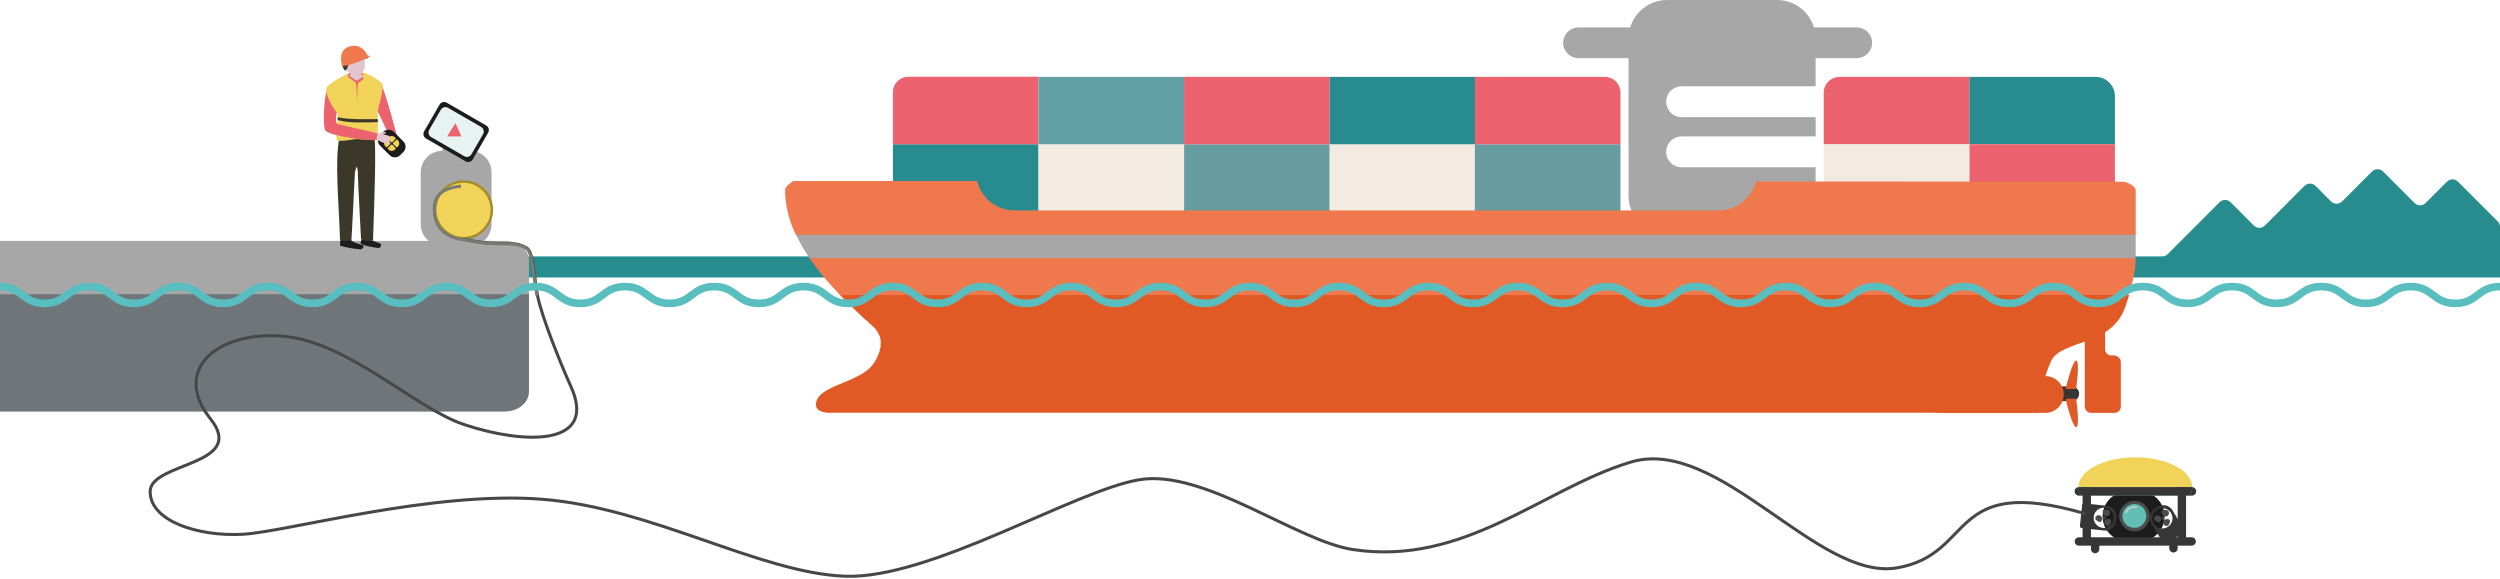 <svg width="1640" height="380" viewBox="0 0 1640 380" fill="none" xmlns="http://www.w3.org/2000/svg">
<path d="M0 182H1640V148.893C1640 147.539 1639.47 146.24 1638.51 145.279L1612.45 119.179C1611.49 118.217 1610.19 117.677 1608.83 117.677C1607.47 117.677 1606.17 118.217 1605.2 119.179L1591.21 133.194C1590.25 134.156 1588.94 134.697 1587.59 134.697C1586.23 134.697 1584.92 134.156 1583.96 133.194L1563.3 112.502C1562.34 111.54 1561.04 111 1559.68 111C1558.32 111 1557.02 111.54 1556.06 112.502L1536.44 132.146C1535.48 133.108 1534.18 133.648 1532.82 133.648C1531.46 133.648 1530.15 133.108 1529.19 132.146L1519 121.938C1518.04 120.976 1516.74 120.436 1515.38 120.436C1514.02 120.436 1512.72 120.976 1511.75 121.938L1485.77 147.955C1484.81 148.917 1483.51 149.457 1482.15 149.457C1480.79 149.457 1479.49 148.917 1478.53 147.955L1463.27 132.67C1462.31 131.708 1461 131.168 1459.64 131.168C1458.28 131.168 1456.98 131.708 1456.02 132.67L1422.02 166.716C1421.06 167.67 1419.77 168.205 1418.41 168.205H0V182Z" fill="#278C8E"/>
<path d="M1093 66.721C1093 69.406 1094.07 71.98 1095.96 73.878C1097.86 75.776 1100.44 76.842 1103.12 76.842H1191.07V89.493H1103.09C1100.41 89.493 1097.84 90.559 1095.94 92.457C1094.04 94.355 1092.97 96.93 1092.97 99.614C1092.97 102.298 1094.04 104.872 1095.94 106.77C1097.84 108.668 1100.41 109.735 1103.09 109.735H1191.04V128.534C1191.04 135.244 1188.38 141.68 1183.63 146.425C1178.89 151.17 1172.45 153.836 1165.74 153.836H1093.63C1086.92 153.836 1080.49 151.17 1075.74 146.425C1071 141.68 1068.33 135.244 1068.33 128.534V25.302C1068.33 18.591 1071 12.156 1075.74 7.411C1080.49 2.666 1086.92 0 1093.63 0H1165.74C1172.45 0 1178.89 2.666 1183.63 7.411C1188.38 12.156 1191.04 18.591 1191.04 25.302V56.6H1103.09C1100.42 56.607 1097.85 57.676 1095.95 59.574C1094.06 61.471 1093 64.041 1093 66.721Z" fill="#A8A7A7"/>
<path d="M681.258 138.832V94.629H585.743V138.832H681.258Z" fill="#278B90"/>
<path d="M776.775 138.857V94.655H681.26V138.857H776.775Z" fill="#F3EAE1"/>
<path d="M872.289 138.832V94.629H776.774V138.832H872.289Z" fill="#679DA1"/>
<path d="M967.777 138.832V94.629H872.262V138.832H967.777Z" fill="#F3EAE1"/>
<path d="M1063.04 138.832V94.629H967.524V138.832H1063.04Z" fill="#679DA1"/>
<path d="M681.258 50.427V94.629H585.743V60.446C585.743 57.762 586.809 55.188 588.707 53.29C590.605 51.392 593.179 50.326 595.864 50.326L681.258 50.326V50.427Z" fill="#EC626E"/>
<path d="M776.775 94.629V50.427L681.26 50.427V94.629H776.775Z" fill="#63A0A6"/>
<path d="M872.266 94.629V50.427L776.751 50.427V94.629H872.266Z" fill="#EC626E"/>
<path d="M967.777 94.629V50.427L872.262 50.427V94.629H967.777Z" fill="#278B90"/>
<path d="M1063.04 60.725V94.629H967.524V50.427L1052.72 50.427C1055.45 50.427 1058.08 51.514 1060.02 53.45C1061.95 55.386 1063.04 58.012 1063.04 60.75V60.725Z" fill="#EC626E"/>
<path d="M1387.36 63.078V94.629H1291.85V50.427L1374.71 50.427C1378.07 50.427 1381.29 51.76 1383.66 54.132C1386.03 56.505 1387.36 59.723 1387.36 63.078V63.078Z" fill="#278B90"/>
<path d="M1291.87 50.427V94.705H1196.36V60.877C1196.36 59.496 1196.63 58.129 1197.16 56.854C1197.69 55.58 1198.47 54.423 1199.45 53.452C1200.43 52.48 1201.6 51.712 1202.88 51.193C1204.16 50.674 1205.53 50.413 1206.91 50.427L1291.87 50.427Z" fill="#EC626E"/>
<path d="M1387.39 138.832V94.629H1291.87V138.832H1387.39Z" fill="#EC626E"/>
<path d="M1291.87 138.857V94.655H1196.36V138.857H1291.87Z" fill="#F3EAE1"/>
<path d="M1217.99 38.155C1223.57 38.155 1228.09 33.636 1228.09 28.06C1228.09 22.484 1223.57 17.964 1217.99 17.964L1035.51 17.964C1029.94 17.964 1025.42 22.484 1025.42 28.06C1025.42 33.636 1029.94 38.155 1035.51 38.155L1217.99 38.155Z" fill="#A8A7A7"/>
<path d="M572.46 213.903C574.303 215.522 575.741 217.549 576.66 219.824L1388.55 208.665C1395.74 195.534 1398.01 191.713 1400.87 174.913V169.22H530.914C541.161 184.148 555.634 199.051 572.46 213.903Z" fill="#EF794C"/>
<path d="M1392.24 119.198L1151.88 119.046C1150.47 124.472 1147.31 129.279 1142.88 132.714C1138.46 136.148 1133.01 138.015 1127.41 138.022H665.547C659.881 138.019 654.381 136.115 649.927 132.615C645.472 129.115 642.321 124.221 640.978 118.717H520.313C516.442 121.652 515.076 122.841 515 124.815C515.133 135.028 517.6 145.076 522.211 154.19H1401V124.713C1401 122.183 1395.13 119.02 1392.24 119.198Z" fill="#EF794C"/>
<path d="M522.238 154.089C524.774 159.371 527.718 164.446 531.043 169.27H1401V154.089H522.238Z" fill="#A8A7A7"/>
<path d="M551.284 193.585C557.787 200.366 564.922 207.147 572.588 213.827C574.431 215.446 575.87 217.473 576.789 219.748C579.673 227.035 575.675 234.929 572.588 239.129C563.252 251.628 534.964 252.741 535.268 265.696C535.395 270.908 543.82 270.756 543.82 270.756H1337.14C1337.14 270.756 1339.14 250.262 1345.56 236.801C1352.34 222.607 1385.26 227.566 1394.19 201.252C1395.05 198.722 1395.94 196.192 1396.72 193.51L551.284 193.585Z" fill="#E15A25"/>
<path d="M1359.07 253.475H1317.86C1315.19 253.475 1313.02 255.633 1313.02 258.295C1313.02 260.957 1315.19 263.115 1317.86 263.115H1359.07C1361.74 263.115 1363.91 260.957 1363.91 258.295C1363.91 255.633 1361.74 253.475 1359.07 253.475Z" fill="#363636"/>
<path d="M1341.74 246.72H1272.34C1265.67 246.72 1260.27 252.117 1260.27 258.776C1260.27 265.434 1265.67 270.832 1272.34 270.832H1341.74C1348.41 270.832 1353.81 265.434 1353.81 258.776C1353.81 252.117 1348.41 246.72 1341.74 246.72Z" fill="#E15A25"/>
<path d="M1386.73 233.183C1387.93 233.183 1389.08 233.66 1389.93 234.51C1390.78 235.359 1391.26 236.511 1391.26 237.712V266.784C1391.25 267.86 1390.82 268.89 1390.06 269.648C1389.29 270.407 1388.26 270.832 1387.19 270.832H1371.7C1370.62 270.832 1369.58 270.403 1368.82 269.639C1368.06 268.875 1367.63 267.839 1367.63 266.759V206.97C1367.63 205.896 1368.05 204.867 1368.81 204.108C1369.57 203.348 1370.6 202.922 1371.68 202.922H1387.19C1388.11 202.917 1389.01 203.228 1389.73 203.803C1390.45 204.378 1390.96 205.183 1391.16 206.085H1384.98C1383.91 206.085 1382.88 206.511 1382.12 207.27C1381.36 208.029 1380.94 209.059 1380.94 210.133V229.135C1380.94 230.208 1381.36 231.238 1382.12 231.997C1382.88 232.756 1383.91 233.183 1384.98 233.183H1386.73Z" fill="#E15A25"/>
<path d="M1361.33 255.221C1361.49 255.223 1361.65 255.165 1361.78 255.058C1361.9 254.951 1361.98 254.802 1362.01 254.639C1362.44 251.476 1364.29 236.523 1362.01 236.523C1359.73 236.523 1355.96 251.122 1355.13 254.538C1355.11 254.622 1355.11 254.709 1355.13 254.793C1355.15 254.877 1355.18 254.956 1355.24 255.024C1355.29 255.092 1355.36 255.147 1355.44 255.185C1355.51 255.224 1355.6 255.245 1355.68 255.246L1361.33 255.221Z" fill="#E15A25"/>
<path d="M1361.45 261.546C1361.59 261.539 1361.73 261.584 1361.84 261.673C1361.94 261.762 1362.01 261.889 1362.03 262.027C1362.41 264.962 1364.36 280.245 1362.03 280.245C1359.7 280.245 1356.09 266.025 1355.18 262.381C1355.15 262.282 1355.15 262.179 1355.17 262.079C1355.2 261.98 1355.24 261.887 1355.3 261.807C1355.37 261.727 1355.45 261.662 1355.54 261.617C1355.63 261.572 1355.73 261.548 1355.83 261.546H1361.45Z" fill="#E15A25"/>
<path d="M347 171.002L347 253C347 254.697 346.585 256.377 345.778 257.944C344.972 259.512 343.79 260.936 342.3 262.136C340.81 263.336 339.041 264.287 337.094 264.937C335.147 265.586 333.06 265.92 330.953 265.92H0L0 158L331.055 158C333.162 158.011 335.246 158.356 337.188 159.015C339.13 159.674 340.891 160.635 342.372 161.842C343.853 163.05 345.023 164.48 345.817 166.052C346.611 167.623 347.013 169.306 347 171.002Z" fill="#A8A7A7"/>
<path d="M0 193L0 270H330.953C335.204 269.986 339.275 268.618 342.28 266.194C345.286 263.771 346.982 260.488 347 257.061V193H0Z" fill="#6E767A"/>
<path d="M308.407 98.977H290.05C282.29 98.977 276 105.267 276 113.027V147.163C276 154.922 282.29 161.213 290.05 161.213H308.407C316.167 161.213 322.457 154.922 322.457 147.163V113.027C322.457 105.267 316.167 98.977 308.407 98.977Z" fill="#A8A7A7"/>
<path d="M1403.53 322.309H1395.74C1386.66 322.309 1379.3 329.668 1379.3 338.746C1379.3 347.824 1386.66 355.183 1395.74 355.183H1403.53C1412.61 355.183 1419.97 347.824 1419.97 338.746C1419.97 329.668 1412.61 322.309 1403.53 322.309Z" fill="#1C1C1C"/>
<path d="M1437.72 319.565H1363.74C1362.23 319.565 1361 320.794 1361 322.309C1361 323.825 1362.23 325.053 1363.74 325.053H1437.72C1439.24 325.053 1440.47 323.825 1440.47 322.309C1440.47 320.794 1439.24 319.565 1437.72 319.565Z" fill="#63A4A5"/>
<path d="M1437.72 319.565H1438.13C1438.13 308.754 1421.42 300 1400.79 300C1380.15 300 1363.44 308.754 1363.44 319.565H1437.72Z" fill="#F0D358"/>
<path d="M1438.14 319.593C1438.12 321.519 1437.61 323.409 1436.65 325.081H1437.72C1438.45 325.135 1439.17 324.899 1439.73 324.423C1440.28 323.947 1440.62 323.27 1440.67 322.543C1440.73 321.815 1440.49 321.095 1440.02 320.542C1439.54 319.989 1438.86 319.647 1438.14 319.593V319.593Z" fill="#363636"/>
<path d="M1361 322.309C1361 323.037 1361.29 323.735 1361.8 324.25C1362.32 324.764 1363.02 325.053 1363.74 325.053H1364.92C1363.97 323.382 1363.46 321.492 1363.44 319.565C1362.77 319.64 1362.15 319.962 1361.69 320.468C1361.24 320.975 1361 321.631 1361 322.309V322.309Z" fill="#363636"/>
<path d="M1437.72 319.565H1363.44C1363.45 321.492 1363.97 323.382 1364.92 325.053H1436.65C1437.61 323.382 1438.12 321.492 1438.13 319.565H1437.72Z" fill="#363636"/>
<path d="M1437.72 352.467H1363.74C1362.23 352.467 1361 353.695 1361 355.211C1361 356.726 1362.23 357.955 1363.74 357.955H1437.72C1439.24 357.955 1440.47 356.726 1440.47 355.211C1440.47 353.695 1439.24 352.467 1437.72 352.467Z" fill="#363636"/>
<path d="M1371.67 356.006V319.593H1366.19V356.006H1371.67Z" fill="#363636"/>
<path d="M1377.16 360.177V355.677C1377.16 354.162 1375.93 352.933 1374.42 352.933C1372.9 352.933 1371.67 354.162 1371.67 355.677V360.177C1371.67 361.693 1372.9 362.921 1374.42 362.921C1375.93 362.921 1377.16 361.693 1377.16 360.177Z" fill="#363636"/>
<path d="M1428.53 359.711V355.211C1428.53 353.695 1427.3 352.467 1425.79 352.467C1424.27 352.467 1423.05 353.695 1423.05 355.211V359.711C1423.05 361.226 1424.27 362.455 1425.79 362.455C1427.3 362.455 1428.53 361.226 1428.53 359.711Z" fill="#363636"/>
<path d="M1434.05 356.006V319.593H1428.56V356.006H1434.05Z" fill="#363636"/>
<path d="M1365.88 331.2L1364.43 344.92C1364.39 345.288 1364.5 345.655 1364.73 345.943C1364.96 346.231 1365.3 346.416 1365.66 346.457L1380.54 348.049C1382.35 348.241 1384.17 347.704 1385.59 346.557C1387.01 345.409 1387.92 343.745 1388.11 341.929L1388.33 339.734C1388.43 338.79 1388.35 337.834 1388.08 336.923C1387.81 336.011 1387.37 335.161 1386.77 334.422C1386.18 333.682 1385.44 333.068 1384.6 332.614C1383.77 332.16 1382.85 331.875 1381.91 331.776L1367.2 330.212C1366.9 330.186 1366.6 330.272 1366.35 330.455C1366.11 330.637 1365.94 330.902 1365.88 331.2V331.2ZM1385.26 335.508C1386.08 336.529 1386.59 337.773 1386.71 339.081C1386.83 340.389 1386.56 341.704 1385.93 342.859C1385.3 344.013 1384.35 344.956 1383.19 345.567C1382.02 346.178 1380.7 346.431 1379.4 346.292C1378.09 346.154 1376.86 345.631 1375.85 344.79C1374.84 343.949 1374.1 342.827 1373.73 341.566C1373.36 340.306 1373.37 338.964 1373.76 337.71C1374.15 336.455 1374.9 335.345 1375.93 334.52C1377.3 333.416 1379.05 332.9 1380.8 333.085C1382.55 333.27 1384.15 334.142 1385.26 335.508V335.508Z" fill="#363636"/>
<path d="M1411.35 343.493L1419.01 356.144C1419.18 356.417 1419.45 356.613 1419.76 356.69C1420.08 356.767 1420.41 356.718 1420.68 356.555L1432.4 349.476C1432.72 349.282 1432.94 348.972 1433.03 348.612C1433.12 348.251 1433.06 347.871 1432.87 347.555L1425.13 334.74C1424.66 333.964 1424.05 333.289 1423.32 332.752C1422.59 332.215 1421.76 331.827 1420.88 331.61C1420 331.394 1419.09 331.353 1418.19 331.489C1417.3 331.626 1416.44 331.938 1415.66 332.407L1413.77 333.533C1412.95 334.025 1412.24 334.674 1411.68 335.443C1411.12 336.211 1410.71 337.084 1410.49 338.01C1410.26 338.936 1410.22 339.897 1410.37 340.838C1410.52 341.78 1410.85 342.682 1411.35 343.493V343.493ZM1420.11 333.56C1421.38 333.875 1422.54 334.561 1423.42 335.531C1424.31 336.501 1424.88 337.712 1425.08 339.01C1425.28 340.309 1425.09 341.636 1424.53 342.826C1423.97 344.015 1423.07 345.012 1421.95 345.691C1420.82 346.37 1419.52 346.7 1418.21 346.641C1416.9 346.581 1415.64 346.133 1414.58 345.355C1413.52 344.576 1412.72 343.501 1412.27 342.267C1411.82 341.032 1411.75 339.692 1412.07 338.417C1412.28 337.57 1412.65 336.773 1413.17 336.07C1413.68 335.368 1414.33 334.774 1415.08 334.323C1415.83 333.872 1416.66 333.572 1417.52 333.441C1418.38 333.31 1419.26 333.351 1420.11 333.56V333.56Z" fill="#363636"/>
<path d="M1382.82 344.948C1382.52 344.964 1382.23 344.922 1381.95 344.824C1381.67 344.726 1381.41 344.574 1381.19 344.376C1380.97 344.179 1380.79 343.94 1380.66 343.673C1380.53 343.406 1380.46 343.117 1380.44 342.821C1380.43 342.526 1380.47 342.23 1380.57 341.951C1380.67 341.671 1380.82 341.414 1381.01 341.194C1381.21 340.974 1381.45 340.794 1381.72 340.666C1381.98 340.538 1382.27 340.464 1382.57 340.448C1383.8 340.448 1384.82 340.448 1384.87 341.628C1384.93 342.807 1384.05 344.756 1382.82 344.948Z" fill="#4D4C4C"/>
<path d="M1383.89 335.371C1384.03 335.645 1384.12 335.947 1384.14 336.257C1384.17 336.566 1384.13 336.877 1384.02 337.171C1383.92 337.464 1383.76 337.733 1383.55 337.96C1383.33 338.187 1383.08 338.369 1382.79 338.492C1382.51 338.616 1382.2 338.679 1381.89 338.678C1381.58 338.676 1381.27 338.611 1380.99 338.485C1380.7 338.36 1380.45 338.177 1380.24 337.948C1380.03 337.719 1379.87 337.449 1379.77 337.155C1379.28 336.03 1378.92 335.069 1380.07 334.575C1381.22 334.081 1383.39 334.246 1383.89 335.371Z" fill="#4D4C4C"/>
<path d="M1374.5 339.734C1374.62 339.176 1374.94 338.684 1375.41 338.357C1375.88 338.03 1376.45 337.892 1377.02 337.973C1377.58 338.053 1378.1 338.344 1378.45 338.789C1378.81 339.233 1378.99 339.796 1378.95 340.365C1378.78 341.6 1378.59 342.588 1377.35 342.396C1376.12 342.204 1374.31 340.969 1374.5 339.734Z" fill="#4D4C4C"/>
<path d="M1380.29 340.749C1380.84 340.749 1381.28 340.307 1381.28 339.762C1381.28 339.216 1380.84 338.774 1380.29 338.774C1379.74 338.774 1379.3 339.216 1379.3 339.762C1379.3 340.307 1379.74 340.749 1380.29 340.749Z" fill="#4D4C4C"/>
<path d="M1421.48 345.058C1420.88 345.09 1420.3 344.885 1419.85 344.486C1419.41 344.087 1419.14 343.528 1419.1 342.931C1419.07 342.334 1419.28 341.749 1419.68 341.304C1420.08 340.859 1420.63 340.59 1421.23 340.557C1422.47 340.557 1423.48 340.557 1423.54 341.737C1423.59 342.917 1422.71 345.003 1421.48 345.058Z" fill="#4D4C4C"/>
<path d="M1422.57 335.508C1422.72 335.782 1422.81 336.084 1422.83 336.394C1422.86 336.703 1422.81 337.015 1422.71 337.308C1422.61 337.601 1422.45 337.87 1422.24 338.097C1422.02 338.325 1421.77 338.506 1421.48 338.629C1421.2 338.753 1420.89 338.816 1420.58 338.815C1420.27 338.814 1419.96 338.748 1419.68 338.623C1419.39 338.497 1419.14 338.314 1418.93 338.085C1418.72 337.856 1418.56 337.586 1418.46 337.292C1417.96 336.167 1417.61 335.206 1418.76 334.712C1419.91 334.219 1422.05 334.356 1422.57 335.508Z" fill="#4D4C4C"/>
<path d="M1413.16 339.844C1413.28 339.286 1413.61 338.793 1414.08 338.466C1414.54 338.139 1415.12 338.002 1415.68 338.082C1416.25 338.162 1416.76 338.454 1417.12 338.898C1417.48 339.343 1417.65 339.906 1417.61 340.475C1417.45 341.71 1417.25 342.698 1416.02 342.506C1414.78 342.314 1413 341.079 1413.16 339.844Z" fill="#4D4C4C"/>
<path d="M1418.98 340.859C1419.53 340.859 1419.97 340.417 1419.97 339.871C1419.97 339.326 1419.53 338.883 1418.98 338.883C1418.43 338.883 1417.99 339.326 1417.99 339.871C1417.99 340.417 1418.43 340.859 1418.98 340.859Z" fill="#4D4C4C"/>
<path d="M1400.21 348.543C1405.74 348.543 1410.23 344.058 1410.23 338.527C1410.23 332.995 1405.74 328.511 1400.21 328.511C1394.68 328.511 1390.2 332.995 1390.2 338.527C1390.2 344.058 1394.68 348.543 1400.21 348.543Z" fill="#4D4C4C"/>
<path d="M1407.59 340.829C1408.89 336.712 1406.62 332.316 1402.5 331.011C1398.38 329.706 1393.99 331.985 1392.68 336.103C1391.37 340.22 1393.65 344.616 1397.77 345.921C1401.89 347.226 1406.28 344.947 1407.59 340.829Z" fill="#61BFB5"/>
<path d="M1394.51 336.716C1394.74 335.966 1395.13 335.27 1395.63 334.668C1396.14 334.066 1396.76 333.57 1397.46 333.208C1398.16 332.846 1398.92 332.625 1399.7 332.559C1400.49 332.492 1401.28 332.58 1402.02 332.819" stroke="#D1D0D1" stroke-miterlimit="10"/>
<path d="M308.188 108.582V78.671C308.188 76.762 306.64 75.214 304.73 75.214H293.726C291.817 75.214 290.269 76.762 290.269 78.671V108.582C290.269 110.491 291.817 112.039 293.726 112.039H304.73C306.64 112.039 308.188 110.491 308.188 108.582Z" fill="#A8A7A7"/>
<path d="M318.966 82.326L293.063 67.371C291.409 66.416 289.294 66.983 288.34 68.637L278.228 86.151C277.273 87.805 277.84 89.919 279.493 90.874L305.396 105.829C307.05 106.784 309.165 106.217 310.119 104.564L320.231 87.049C321.186 85.396 320.619 83.281 318.966 82.326Z" fill="#1C1C1C"/>
<path d="M315.623 83.282L293.902 70.741C292.249 69.787 290.134 70.353 289.179 72.007L281.565 85.196C280.61 86.85 281.176 88.964 282.83 89.919L304.551 102.459C306.204 103.414 308.319 102.848 309.274 101.194L316.889 88.005C317.843 86.351 317.277 84.236 315.623 83.282Z" fill="#E7F3F1"/>
<path d="M293.342 89.483L298.775 80.729L302.617 89.483H293.342Z" fill="#EC626E"/>
<path d="M223.395 157.261C223.395 157.261 222.599 160.691 223.395 161.295C227.754 162.498 232.221 163.27 236.731 163.6C237.774 163.353 239.173 161.542 238.24 161.021C237.307 160.499 230.612 158.908 230.2 157.261H223.395Z" fill="#1C1C1C"/>
<path d="M237.198 157.042C237.198 157.042 236.237 159.484 236.731 160.088C240.545 161.461 244.52 162.337 248.558 162.695C249.573 162.338 250.506 160.938 249.82 160.088C249.134 159.237 244.332 158.359 244.332 157.618L237.198 157.042Z" fill="#1C1C1C"/>
<path d="M223.038 157.261C222.407 133.854 219.333 105.371 222.791 89.483H245.594C246.829 97.935 245.594 131.302 244.716 157.591C242.103 158.293 239.33 158.1 236.84 157.042C236.84 157.042 234.728 116.539 234.782 114.756C234.902 112.893 234.641 111.026 234.014 109.268C233.139 111.139 232.698 113.184 232.724 115.25C232.724 117.61 230.557 157.289 230.557 157.289C229.367 157.795 228.087 158.053 226.794 158.049C225.502 158.044 224.224 157.776 223.038 157.261V157.261Z" fill="#3C3829"/>
<path d="M247.13 91.651C248.035 91.184 248.392 88.907 247.816 87.754C247.239 86.602 221.335 81.992 220.594 80.894C220.119 77.816 220.363 74.669 221.308 71.701C221.912 71.701 222.79 89.455 222.79 89.455H245.593C245.593 89.455 246.389 71.784 247.075 71.701C247.761 71.619 257.255 93.517 257.667 93.928C258.078 94.34 261.124 94.175 261.316 93.462C261.509 92.748 251.904 57.954 250.038 55.402C248.172 52.85 237.306 47.718 237.306 47.718H229.897C229.897 47.718 216.808 54.633 215.381 56.883C213.954 59.133 212.637 84.05 213.487 85.367C214.338 86.684 246.224 92.117 247.13 91.651Z" fill="#EC626E"/>
<path d="M247.132 91.651C248.038 91.184 248.394 88.907 247.818 87.754C247.242 86.602 221.338 81.992 220.597 80.894C220.122 77.816 220.366 74.669 221.31 71.701C221.914 71.701 222.792 89.455 222.792 89.455H245.595C245.595 89.455 246.391 71.784 247.077 71.701C247.763 71.619 257.258 93.517 257.669 93.928C258.081 94.34 261.127 94.175 261.319 93.462C261.511 92.748 251.907 57.954 250.041 55.402C248.175 52.85 237.308 47.718 237.308 47.718H229.899C229.899 47.718 217.441 55.182 215.383 56.883C212.639 59.161 211.459 84.05 213.49 85.367C224.586 88.051 235.815 90.148 247.132 91.651V91.651Z" fill="#EC626E"/>
<path d="M247.9 80.098C247.9 85.586 247.9 91.98 246.692 92.035C244.744 92.035 235.003 91.239 233.685 91.239C232.368 91.239 223.066 93.16 221.2 92.035C219.938 91.267 221.2 83.803 221.502 78.754C221.502 78.123 221.502 77.519 221.502 76.97C221.502 75.269 221.502 74.061 221.118 73.842C219.855 73.183 212.309 61.219 214.285 57.377C215.575 54.908 226.88 48.404 228.005 48.706C229.13 49.008 228.17 49.474 228.335 50.298C228.499 51.121 232.67 53.042 233.548 54.716C234.224 61.169 234.517 67.656 234.426 74.144C234.426 66.296 234.426 55.731 234.673 54.935C235.195 53.59 237.582 53.069 238.186 51.944C238.789 50.819 237.198 48.047 238.186 47.636C239.174 47.224 249.162 52.411 250.699 54.935C252.235 57.46 247.955 71.4 247.79 73.019C247.79 73.54 247.79 75.543 247.79 78.095C247.9 78.699 247.9 79.385 247.9 80.098Z" fill="#F0D358"/>
<path d="M247.131 91.651C247.515 91.087 247.775 90.448 247.894 89.776C248.012 89.105 247.986 88.415 247.817 87.754C247.24 86.739 221.336 81.992 220.595 80.894C219.855 79.796 213.159 83.885 213.488 85.394C214.284 89.181 246.225 93.078 247.131 91.651Z" fill="#EC626E"/>
<path d="M239.367 40.858C239.367 45.166 239.367 47.746 233.879 49.282C229.736 50.462 226.086 45.797 226.086 41.489C226.086 39.422 226.907 37.44 228.368 35.979C229.83 34.517 231.812 33.696 233.879 33.696C238.215 33.696 239.367 36.55 239.367 40.858Z" fill="#E3C5D1"/>
<path d="M240.819 36.522C243.179 40.776 236.1 36.138 231.846 38.526C227.593 40.913 227.758 49.365 225.398 45.084C224.262 43.039 223.986 40.627 224.629 38.378C225.272 36.129 226.783 34.228 228.828 33.092C230.873 31.957 233.285 31.681 235.534 32.324C237.783 32.967 239.684 34.477 240.819 36.522V36.522Z" fill="#3C3829"/>
<path d="M224.576 43.52C230.929 42.373 237.048 40.185 242.687 37.044C242.824 36.742 242.468 36.55 242.138 36.495C241.809 36.44 241.59 36.907 241.26 36.495C240.931 36.083 237.528 27.961 229.324 30.485C221.119 33.01 224.384 42.12 224.247 42.45C224.11 42.779 224.576 43.52 224.576 43.52Z" fill="#EF794C"/>
<path d="M261.317 92.364C261.317 92.364 264.967 97.358 264.802 99.087C264.637 100.816 261.18 101.42 260.329 101.008C259.479 100.596 258.408 97.029 258.408 97.029C258.408 97.029 257.832 99.773 257.201 98.868C256.57 97.962 257.558 93.599 257.558 93.599C258.692 92.888 259.982 92.464 261.317 92.364V92.364Z" fill="#E3C5D1"/>
<path d="M231.765 47.581L229.076 49.694L233.933 53.014L238.296 50.298L236.348 47.581H231.765Z" fill="#E3C5D1"/>
<path d="M251.467 86.505L249.313 88.659C247.417 90.555 247.417 93.631 249.313 95.528L255.6 101.814C257.497 103.711 260.572 103.711 262.469 101.814L264.623 99.66C266.519 97.764 266.519 94.689 264.623 92.792L258.336 86.505C256.439 84.608 253.364 84.608 251.467 86.505Z" fill="#1C1C1C"/>
<path d="M261.1 92.117L260.359 91.376C260.359 91.376 257.615 93.791 257.615 94.12C257.615 94.45 260.359 96.865 260.359 96.865L261.155 96.069C261.651 95.527 261.922 94.817 261.912 94.082C261.902 93.348 261.611 92.645 261.1 92.117V92.117Z" fill="#F0D358"/>
<path d="M259.754 90.8L259.013 90.059C258.746 89.79 258.427 89.576 258.076 89.43C257.725 89.284 257.349 89.208 256.969 89.208C256.589 89.208 256.213 89.284 255.862 89.43C255.511 89.576 255.192 89.79 254.925 90.059L254.129 90.855C254.959 91.851 255.877 92.769 256.873 93.599C257.339 93.681 259.754 90.8 259.754 90.8Z" fill="#F0D358"/>
<path d="M254.186 97.413L254.926 98.154C255.194 98.424 255.513 98.638 255.864 98.784C256.214 98.93 256.591 99.005 256.971 99.005C257.351 99.005 257.727 98.93 258.078 98.784C258.429 98.638 258.747 98.424 259.015 98.154L259.729 97.441C259.729 97.441 257.424 94.697 256.984 94.697C256.545 94.697 254.186 97.413 254.186 97.413Z" fill="#F0D358"/>
<path d="M253.553 91.266L252.839 91.98C252.57 92.248 252.356 92.566 252.21 92.917C252.063 93.268 251.988 93.644 251.988 94.024C251.988 94.404 252.063 94.781 252.21 95.132C252.356 95.482 252.57 95.801 252.839 96.069L253.58 96.809C254.56 95.962 255.477 95.045 256.324 94.066C255.469 93.067 254.542 92.132 253.553 91.266Z" fill="#F0D358"/>
<path d="M247.133 91.651C247.133 91.651 252.621 94.587 254.267 94.175C255.914 93.764 256.078 90.251 255.557 89.483C255.036 88.715 251.331 88.138 251.331 88.138C251.331 88.138 254.075 87.178 252.978 86.684C251.88 86.19 247.791 87.782 247.791 87.782C247.263 88.999 247.037 90.327 247.133 91.651V91.651Z" fill="#E3C5D1"/>
<path d="M247.902 80.098C243.264 80.29 238.737 80.4 234.593 80.318C230.181 80.352 225.783 79.827 221.504 78.754C221.504 78.123 221.504 77.519 221.504 76.97C225.794 77.693 230.133 78.088 234.483 78.15C238.709 78.15 243.182 78.15 247.792 78.15C247.902 78.699 247.902 79.385 247.902 80.098Z" fill="#3C3829"/>
<path d="M304.07 157.042C314.785 157.042 323.471 148.356 323.471 137.641C323.471 126.927 314.785 118.241 304.07 118.241C293.356 118.241 284.67 126.927 284.67 137.641C284.67 148.356 293.356 157.042 304.07 157.042Z" fill="#A48D29"/>
<path d="M304.072 155.395C313.878 155.395 321.827 147.446 321.827 137.641C321.827 127.836 313.878 119.887 304.072 119.887C294.267 119.887 286.318 127.836 286.318 137.641C286.318 147.446 294.267 155.395 304.072 155.395Z" fill="#F0D358"/>
<path d="M1368 337C1277 310.5 1296.5 363.5 1244.5 372.5C1192.5 381.5 1127.5 285.5 1069.5 303.204C1011.5 320.908 960.66 371.535 887.5 360.5C850.5 354.919 790 307.674 747.5 314.674C705 321.674 610.5 380 554.5 378C498.5 376 427.623 333.119 355.5 327.5C283.377 321.881 187.967 348.984 159 350.5C130.033 352.016 98.5 341.928 98.5 322.5C98.5 303.072 162.697 305.591 138 274.666C112.617 242.862 142 217.289 185 220.5C228 223.711 271.696 267.551 304.433 278.5C343.399 291.534 392.501 293.289 374.5 253.5C367.859 238.847 355.116 207.244 352.564 193.633C350.012 180.023 350.177 165.26 345.237 162.488C335.331 157 330.831 162.488 304.433 157" stroke="#474747" stroke-width="2" stroke-miterlimit="10"/>
<path d="M352.203 193.84C349.651 180.284 349.816 165.466 344.877 162.695C334.971 157.206 330.47 162.695 304.072 157.206C302.219 157.003 300.384 156.654 298.584 156.164C288.733 152.761 283.821 145.736 285.084 134.211C285.907 127.077 292.026 123.235 302.344 122.082" stroke="#787B71" stroke-width="2" stroke-miterlimit="10"/>
<path d="M0 188C14.629 188 14.629 199 29.285 199C43.941 199 43.913 188 58.542 188C73.171 188 73.171 199 87.827 199C102.483 199 102.455 188 117.111 188C131.767 188 131.74 199 146.396 199C161.052 199 161.025 188 175.681 188C190.337 188 190.309 199 204.966 199C219.622 199 219.594 188 234.25 188C248.906 188 248.906 199 263.535 199C278.164 199 278.164 188 292.82 188C307.476 188 307.448 199 322.104 199C336.761 199 336.733 188 351.389 188C366.045 188 366.045 199 380.674 199C395.303 199 395.303 188 409.959 188C424.615 188 424.587 199 439.243 199C453.9 199 453.872 188 468.528 188C483.184 188 483.157 199 497.813 199C512.469 199 512.441 188 527.098 188C541.754 188 541.726 199 556.382 199C571.038 199 571.011 188 585.667 188C600.323 188 600.296 199 614.952 199C629.608 199 629.58 188 644.237 188C658.893 188 658.865 199 673.521 199C688.177 199 688.15 188 702.806 188C717.462 188 717.462 199 732.091 199C746.719 199 746.719 188 761.376 188C776.032 188 776.032 199 790.66 199C805.289 199 805.289 188 819.945 188C834.601 188 834.601 199 849.23 199C863.858 199 863.858 188 878.514 188C893.171 188 893.171 199 907.799 199C922.428 199 922.455 188 937.084 188C951.713 188 951.712 199 966.369 199C981.025 199 981.025 188 995.653 188C1010.28 188 1010.31 199 1024.94 199C1039.57 199 1039.59 188 1054.22 188C1068.85 188 1068.85 199 1083.51 199C1098.16 199 1098.14 188 1112.79 188C1127.45 188 1127.42 199 1142.08 199C1156.73 199 1156.73 188 1171.36 188C1185.99 188 1185.99 199 1200.65 199C1215.3 199 1215.3 188 1229.93 188C1244.56 188 1244.59 199 1259.22 199C1273.84 199 1273.87 188 1288.5 188C1303.13 188 1303.16 199 1317.79 199C1332.41 199 1332.44 188 1347.07 188C1361.7 188 1361.73 199 1376.35 199C1390.98 199 1391.01 188 1405.64 188C1420.27 188 1420.3 199 1434.92 199C1449.55 199 1449.58 188 1464.21 188C1478.84 188 1478.87 199 1493.49 199C1508.12 199 1508.15 188 1522.78 188C1537.41 188 1537.43 199 1552.09 199C1566.75 199 1566.75 188 1581.38 188C1596 188 1596.03 199 1610.69 199C1625.34 199 1625.34 188 1640 188" stroke="#58BEBF" stroke-width="5" stroke-miterlimit="10"/>
</svg>

